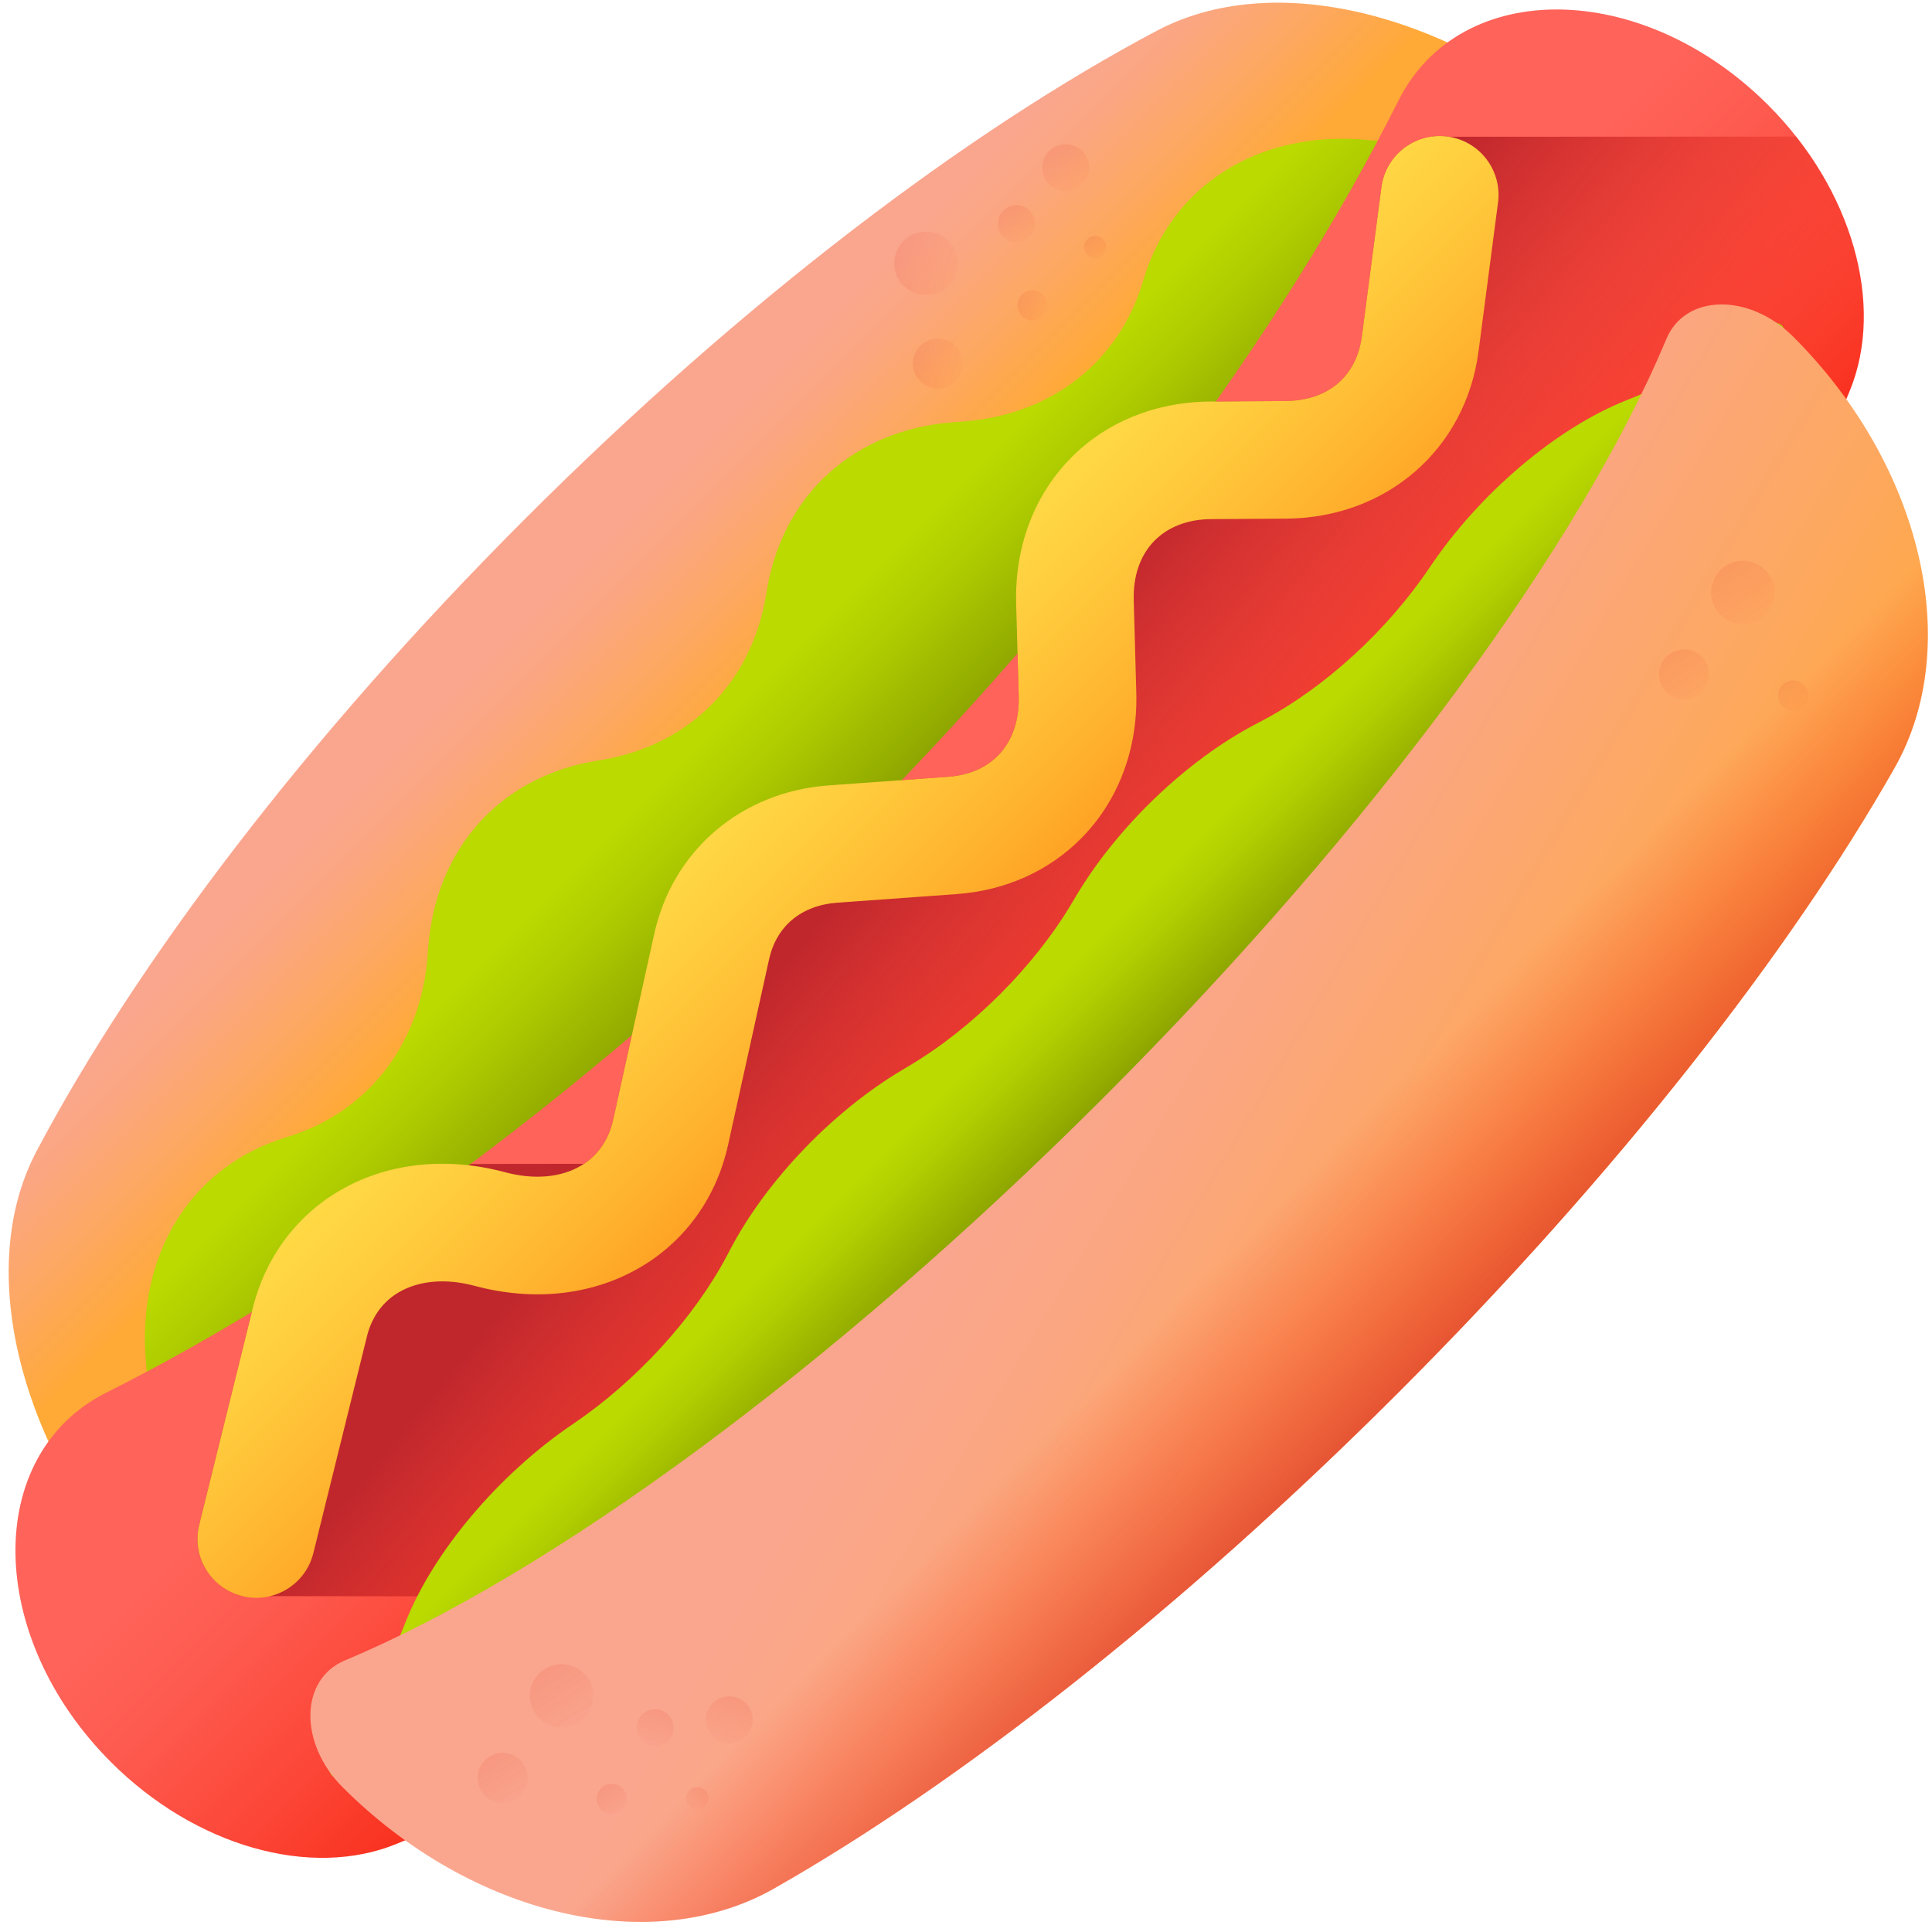 <svg width="151" height="151" viewBox="0 0 151 151" fill="none" xmlns="http://www.w3.org/2000/svg">
<g clip-path="url(#clip0)">
<path d="M90.431 2.395C75.678 10.197 58.08 23.51 41.028 40.561C23.977 57.612 10.665 75.212 2.862 89.964C-2.338 99.797 1.991 114.897 13.261 126.167C17.108 130.014 22.414 130.239 23.767 126.586C29.849 110.158 45.379 87.835 66.84 66.373C88.302 44.912 110.625 29.382 127.053 23.3C130.706 21.947 130.481 16.641 126.634 12.794C115.364 1.524 100.264 -2.805 90.431 2.395Z" fill="url(#paint0_linear)"/>
<g opacity="0.6">
<g opacity="0.6">
<path opacity="0.6" d="M72.368 23.062C73.737 23.062 74.847 21.952 74.847 20.583C74.847 19.214 73.737 18.104 72.368 18.104C70.999 18.104 69.889 19.214 69.889 20.583C69.889 21.952 70.999 23.062 72.368 23.062Z" fill="url(#paint1_linear)"/>
<path opacity="0.6" d="M73.305 30.377C74.386 30.377 75.263 29.501 75.263 28.42C75.263 27.339 74.386 26.463 73.305 26.463C72.225 26.463 71.348 27.339 71.348 28.42C71.348 29.501 72.225 30.377 73.305 30.377Z" fill="url(#paint2_linear)"/>
<path opacity="0.6" d="M80.705 25.047C81.357 25.047 81.885 24.518 81.885 23.867C81.885 23.215 81.357 22.687 80.705 22.687C80.053 22.687 79.525 23.215 79.525 23.867C79.525 24.518 80.053 25.047 80.705 25.047Z" fill="url(#paint3_linear)"/>
</g>
<g opacity="0.6">
<path opacity="0.6" d="M83.295 14.936C84.307 14.936 85.127 14.116 85.127 13.104C85.127 12.092 84.307 11.272 83.295 11.272C82.283 11.272 81.463 12.092 81.463 13.104C81.463 14.116 82.283 14.936 83.295 14.936Z" fill="url(#paint4_linear)"/>
<path opacity="0.6" d="M79.441 18.928C80.24 18.928 80.887 18.28 80.887 17.482C80.887 16.683 80.24 16.035 79.441 16.035C78.642 16.035 77.995 16.683 77.995 17.482C77.995 18.28 78.642 18.928 79.441 18.928Z" fill="url(#paint5_linear)"/>
<path opacity="0.6" d="M85.594 20.185C86.075 20.185 86.466 19.795 86.466 19.313C86.466 18.832 86.075 18.441 85.594 18.441C85.112 18.441 84.722 18.832 84.722 19.313C84.722 19.795 85.112 20.185 85.594 20.185Z" fill="url(#paint6_linear)"/>
</g>
</g>
<path d="M9.914 117.769C11.248 114.504 11.802 110.816 11.45 106.918L11.412 106.5C10.647 98.024 14.933 91.145 22.387 88.884L22.393 88.883C28.761 86.951 32.896 81.623 33.423 74.67L33.473 74.008C34.055 66.341 39.068 60.747 46.488 59.484L47.055 59.388C53.87 58.228 58.698 53.401 59.858 46.587L59.956 46.016C61.22 38.596 66.815 33.584 74.483 33.003L75.285 32.942C82.199 32.419 87.482 28.28 89.352 21.922C91.545 14.47 98.378 10.171 106.817 10.933L107.384 10.984C111.282 11.336 114.97 10.782 118.235 9.448C122.796 7.585 146.903 10.903 79.136 78.67C11.368 146.438 8.105 122.196 9.914 117.769Z" fill="url(#paint7_linear)"/>
<path d="M138.196 8.213C128.384 -1.598 114.136 -1.783 109.295 7.872C100.283 25.847 85.341 46.22 66.014 65.547C46.686 84.874 26.314 99.817 8.339 108.828C-1.317 113.669 -1.132 127.918 8.68 137.729C15.232 144.281 24.268 146.877 31.013 144.106C50.915 135.932 74.835 119.373 97.337 96.871C119.84 74.368 136.398 50.448 144.573 30.546C147.343 23.801 144.748 14.765 138.196 8.213Z" fill="url(#paint8_linear)"/>
<path d="M144.573 30.546C147.01 24.612 145.293 16.905 140.383 10.676L113.214 10.689C113.183 10.684 113.153 10.677 113.122 10.672C110.605 10.343 108.298 12.116 107.968 14.633L106.444 26.272C106.03 29.427 103.793 31.322 100.458 31.344L95.024 31.378C90.433 37.875 85.251 44.479 79.53 51.062L79.622 54.389C79.723 58.038 77.61 60.46 74.109 60.712L70.485 60.973C69.021 62.503 67.532 64.029 66.014 65.547C60.529 71.032 54.96 76.163 49.385 80.906L47.927 87.508C47.596 89.003 46.802 90.19 45.635 90.961L36.781 90.972C30.992 95.296 25.263 99.162 19.683 102.539L15.568 119.181C14.958 121.644 16.462 124.136 18.926 124.746L64.677 124.805C75.492 117.029 86.577 107.632 97.338 96.871C119.84 74.368 136.398 50.448 144.573 30.546Z" fill="url(#paint9_linear)"/>
<path d="M27.076 134.931C29.026 132.284 30.582 129.596 31.587 127.056L31.695 126.784C33.882 121.259 38.996 115.209 44.791 111.289L44.796 111.286C49.747 107.937 54.263 102.991 56.843 98.09L57.088 97.624C59.932 92.22 65.131 86.811 70.585 83.582L71.001 83.335C76.01 80.369 80.838 75.541 83.804 70.533L84.052 70.113C87.283 64.66 92.692 59.461 98.096 56.617L98.661 56.319C103.534 53.754 108.451 49.251 111.755 44.326C115.627 38.554 121.651 33.445 127.151 31.268L127.521 31.122C130.062 30.116 132.748 28.561 135.396 26.611C139.095 23.886 154.443 18.444 86.675 86.211C18.908 153.979 24.431 138.522 27.076 134.931Z" fill="url(#paint10_linear)"/>
<path d="M26.79 139.696C36.854 149.76 50.913 153.049 60.499 147.601C74.879 139.426 92.249 125.885 109.3 108.833C126.352 91.782 139.893 74.413 148.067 60.032C153.515 50.447 150.226 36.387 140.163 26.324C136.727 22.889 131.717 22.96 130.242 26.489C123.607 42.363 107.713 64.323 86.251 85.785C64.79 107.246 42.83 123.14 26.955 129.776C23.426 131.251 23.355 136.261 26.79 139.696Z" fill="url(#paint11_linear)"/>
<g opacity="0.6">
<g opacity="0.6">
<path opacity="0.6" d="M43.889 135.025C45.258 135.025 46.368 133.916 46.368 132.546C46.368 131.177 45.258 130.067 43.889 130.067C42.52 130.067 41.41 131.177 41.41 132.546C41.41 133.916 42.52 135.025 43.889 135.025Z" fill="url(#paint12_linear)"/>
<path opacity="0.6" d="M39.286 140.915C40.367 140.915 41.243 140.038 41.243 138.957C41.243 137.876 40.367 137 39.286 137C38.205 137 37.329 137.876 37.329 138.957C37.329 140.038 38.205 140.915 39.286 140.915Z" fill="url(#paint13_linear)"/>
<path opacity="0.6" d="M47.817 141.78C48.469 141.78 48.997 141.251 48.997 140.6C48.997 139.948 48.469 139.42 47.817 139.42C47.166 139.42 46.637 139.948 46.637 140.6C46.637 141.251 47.166 141.78 47.817 141.78Z" fill="url(#paint14_linear)"/>
</g>
<g opacity="0.6">
<path opacity="0.6" d="M136.221 48.785C137.59 48.785 138.7 47.675 138.7 46.306C138.7 44.936 137.59 43.826 136.221 43.826C134.852 43.826 133.742 44.936 133.742 46.306C133.742 47.675 134.852 48.785 136.221 48.785Z" fill="url(#paint15_linear)"/>
<path opacity="0.6" d="M131.618 54.674C132.699 54.674 133.575 53.798 133.575 52.717C133.575 51.636 132.699 50.759 131.618 50.759C130.537 50.759 129.661 51.636 129.661 52.717C129.661 53.798 130.537 54.674 131.618 54.674Z" fill="url(#paint16_linear)"/>
<path opacity="0.6" d="M140.149 55.539C140.801 55.539 141.329 55.011 141.329 54.359C141.329 53.707 140.801 53.179 140.149 53.179C139.498 53.179 138.969 53.707 138.969 54.359C138.969 55.011 139.498 55.539 140.149 55.539Z" fill="url(#paint17_linear)"/>
</g>
<g opacity="0.6">
<path opacity="0.6" d="M56.998 136.247C58.01 136.247 58.83 135.426 58.83 134.415C58.83 133.403 58.01 132.583 56.998 132.583C55.986 132.583 55.166 133.403 55.166 134.415C55.166 135.426 55.986 136.247 56.998 136.247Z" fill="url(#paint18_linear)"/>
<path opacity="0.6" d="M51.2 136.484C51.998 136.484 52.646 135.837 52.646 135.038C52.646 134.239 51.998 133.592 51.2 133.592C50.401 133.592 49.753 134.239 49.753 135.038C49.753 135.837 50.401 136.484 51.2 136.484Z" fill="url(#paint19_linear)"/>
<path opacity="0.6" d="M54.498 141.418C54.98 141.418 55.371 141.027 55.371 140.546C55.371 140.064 54.98 139.674 54.498 139.674C54.017 139.674 53.627 140.064 53.627 140.546C53.627 141.027 54.017 141.418 54.498 141.418Z" fill="url(#paint20_linear)"/>
</g>
</g>
<path d="M36.406 146.719C44.675 150.93 53.709 151.46 60.499 147.601C74.88 139.427 92.249 125.885 109.3 108.834C126.352 91.782 139.893 74.413 148.068 60.032C151.927 53.242 151.397 44.208 147.186 35.939L36.406 146.719Z" fill="url(#paint21_linear)"/>
<path d="M84.453 65.575C81.998 68.029 78.648 69.601 74.769 69.88L65.45 70.551C62.632 70.754 60.684 72.371 60.106 74.989L56.902 89.49C56.014 93.508 53.648 96.861 50.242 98.929C46.49 101.207 41.821 101.765 37.094 100.498C34.845 99.895 32.736 100.077 31.155 101.01C29.909 101.745 29.054 102.933 28.68 104.445L24.491 121.387C23.882 123.851 21.39 125.355 18.926 124.746C16.462 124.136 14.958 121.645 15.568 119.181L19.757 102.239C20.723 98.332 23.111 95.084 26.482 93.094C30.206 90.895 34.82 90.372 39.474 91.619C41.754 92.23 43.884 92.036 45.471 91.072C46.73 90.307 47.58 89.074 47.926 87.507L51.13 73.005C52.581 66.438 57.943 61.876 64.789 61.383L74.108 60.712C77.609 60.46 79.722 58.038 79.621 54.389L79.421 47.171C79.3 42.812 80.782 38.809 83.593 35.901C86.373 33.013 90.293 31.408 94.599 31.381L100.458 31.343C103.792 31.321 106.029 29.426 106.443 26.271L107.968 14.632C108.297 12.116 110.605 10.342 113.122 10.672C115.638 11.001 117.411 13.309 117.082 15.826L115.557 27.465C114.556 35.11 108.37 40.485 100.516 40.535L94.657 40.572C92.817 40.584 91.27 41.194 90.202 42.289C89.108 43.421 88.557 45.021 88.61 46.916L88.81 54.133C88.937 58.706 87.295 62.732 84.453 65.575Z" fill="url(#paint22_linear)"/>
</g>
<defs>
<linearGradient id="paint0_linear" x1="44.895" y1="44.435" x2="57.175" y2="56.715" gradientUnits="userSpaceOnUse">
<stop stop-color="#FAA68E"/>
<stop offset="0.206" stop-color="#FBA682"/>
<stop offset="0.581" stop-color="#FDA861"/>
<stop offset="1" stop-color="#FFA936"/>
</linearGradient>
<linearGradient id="paint1_linear" x1="75.924" y1="21.601" x2="64.584" y2="18.596" gradientUnits="userSpaceOnUse">
<stop stop-color="#F82814" stop-opacity="0"/>
<stop offset="0.245" stop-color="#F12817" stop-opacity="0.245"/>
<stop offset="0.605" stop-color="#DD2820" stop-opacity="0.605"/>
<stop offset="1" stop-color="#C0272D"/>
</linearGradient>
<linearGradient id="paint2_linear" x1="76.096" y1="29.232" x2="67.143" y2="26.86" gradientUnits="userSpaceOnUse">
<stop stop-color="#F82814" stop-opacity="0"/>
<stop offset="0.245" stop-color="#F12817" stop-opacity="0.245"/>
<stop offset="0.605" stop-color="#DD2820" stop-opacity="0.605"/>
<stop offset="1" stop-color="#C0272D"/>
</linearGradient>
<linearGradient id="paint3_linear" x1="82.349" y1="24.375" x2="76.951" y2="22.945" gradientUnits="userSpaceOnUse">
<stop stop-color="#F82814" stop-opacity="0"/>
<stop offset="0.245" stop-color="#F12817" stop-opacity="0.245"/>
<stop offset="0.605" stop-color="#DD2820" stop-opacity="0.605"/>
<stop offset="1" stop-color="#C0272D"/>
</linearGradient>
<linearGradient id="paint4_linear" x1="84.62" y1="15.688" x2="80.691" y2="7.958" gradientUnits="userSpaceOnUse">
<stop stop-color="#F82814" stop-opacity="0"/>
<stop offset="0.245" stop-color="#F12817" stop-opacity="0.245"/>
<stop offset="0.605" stop-color="#DD2820" stop-opacity="0.605"/>
<stop offset="1" stop-color="#C0272D"/>
</linearGradient>
<linearGradient id="paint5_linear" x1="80.499" y1="19.54" x2="77.397" y2="13.438" gradientUnits="userSpaceOnUse">
<stop stop-color="#F82814" stop-opacity="0"/>
<stop offset="0.245" stop-color="#F12817" stop-opacity="0.245"/>
<stop offset="0.605" stop-color="#DD2820" stop-opacity="0.605"/>
<stop offset="1" stop-color="#C0272D"/>
</linearGradient>
<linearGradient id="paint6_linear" x1="86.254" y1="20.594" x2="84.385" y2="16.916" gradientUnits="userSpaceOnUse">
<stop stop-color="#F82814" stop-opacity="0"/>
<stop offset="0.245" stop-color="#F12817" stop-opacity="0.245"/>
<stop offset="0.605" stop-color="#DD2820" stop-opacity="0.605"/>
<stop offset="1" stop-color="#C0272D"/>
</linearGradient>
<linearGradient id="paint7_linear" x1="56.629" y1="56.13" x2="69.351" y2="68.851" gradientUnits="userSpaceOnUse">
<stop stop-color="#BADA00"/>
<stop offset="0.227" stop-color="#B0CE00"/>
<stop offset="0.638" stop-color="#95AE00"/>
<stop offset="1" stop-color="#798C00"/>
</linearGradient>
<linearGradient id="paint8_linear" x1="67.894" y1="67.434" x2="90.882" y2="90.422" gradientUnits="userSpaceOnUse">
<stop stop-color="#FF6359"/>
<stop offset="0.224" stop-color="#FE5B50"/>
<stop offset="0.595" stop-color="#FC4637"/>
<stop offset="1" stop-color="#F82814"/>
</linearGradient>
<linearGradient id="paint9_linear" x1="97.473" y1="82.629" x2="72.344" y2="62.006" gradientUnits="userSpaceOnUse">
<stop stop-color="#F82814" stop-opacity="0"/>
<stop offset="1" stop-color="#C0272D"/>
</linearGradient>
<linearGradient id="paint10_linear" x1="79.863" y1="79.363" x2="88.518" y2="88.018" gradientUnits="userSpaceOnUse">
<stop stop-color="#BADA00"/>
<stop offset="0.227" stop-color="#B0CE00"/>
<stop offset="0.638" stop-color="#95AE00"/>
<stop offset="1" stop-color="#798C00"/>
</linearGradient>
<linearGradient id="paint11_linear" x1="82.921" y1="83.201" x2="125.786" y2="108.762" gradientUnits="userSpaceOnUse">
<stop stop-color="#FAA68E"/>
<stop offset="0.206" stop-color="#FBA682"/>
<stop offset="0.581" stop-color="#FDA861"/>
<stop offset="1" stop-color="#FFA936"/>
</linearGradient>
<linearGradient id="paint12_linear" x1="46.052" y1="135.627" x2="39.717" y2="125.742" gradientUnits="userSpaceOnUse">
<stop stop-color="#F82814" stop-opacity="0"/>
<stop offset="0.245" stop-color="#F12817" stop-opacity="0.245"/>
<stop offset="0.605" stop-color="#DD2820" stop-opacity="0.605"/>
<stop offset="1" stop-color="#C0272D"/>
</linearGradient>
<linearGradient id="paint13_linear" x1="41.018" y1="141.373" x2="36.017" y2="133.569" gradientUnits="userSpaceOnUse">
<stop stop-color="#F82814" stop-opacity="0"/>
<stop offset="0.245" stop-color="#F12817" stop-opacity="0.245"/>
<stop offset="0.605" stop-color="#DD2820" stop-opacity="0.605"/>
<stop offset="1" stop-color="#C0272D"/>
</linearGradient>
<linearGradient id="paint14_linear" x1="48.915" y1="142.018" x2="45.9" y2="137.313" gradientUnits="userSpaceOnUse">
<stop stop-color="#F82814" stop-opacity="0"/>
<stop offset="0.245" stop-color="#F12817" stop-opacity="0.245"/>
<stop offset="0.605" stop-color="#DD2820" stop-opacity="0.605"/>
<stop offset="1" stop-color="#C0272D"/>
</linearGradient>
<linearGradient id="paint15_linear" x1="138.422" y1="49.332" x2="132.087" y2="39.447" gradientUnits="userSpaceOnUse">
<stop stop-color="#F82814" stop-opacity="0"/>
<stop offset="0.245" stop-color="#F12817" stop-opacity="0.245"/>
<stop offset="0.605" stop-color="#DD2820" stop-opacity="0.605"/>
<stop offset="1" stop-color="#C0272D"/>
</linearGradient>
<linearGradient id="paint16_linear" x1="133.388" y1="55.078" x2="128.387" y2="47.274" gradientUnits="userSpaceOnUse">
<stop stop-color="#F82814" stop-opacity="0"/>
<stop offset="0.245" stop-color="#F12817" stop-opacity="0.245"/>
<stop offset="0.605" stop-color="#DD2820" stop-opacity="0.605"/>
<stop offset="1" stop-color="#C0272D"/>
</linearGradient>
<linearGradient id="paint17_linear" x1="141.285" y1="55.723" x2="138.27" y2="51.018" gradientUnits="userSpaceOnUse">
<stop stop-color="#F82814" stop-opacity="0"/>
<stop offset="0.245" stop-color="#F12817" stop-opacity="0.245"/>
<stop offset="0.605" stop-color="#DD2820" stop-opacity="0.605"/>
<stop offset="1" stop-color="#C0272D"/>
</linearGradient>
<linearGradient id="paint18_linear" x1="56.352" y1="137.039" x2="58.674" y2="128.682" gradientUnits="userSpaceOnUse">
<stop stop-color="#F82814" stop-opacity="0"/>
<stop offset="0.245" stop-color="#F12817" stop-opacity="0.245"/>
<stop offset="0.605" stop-color="#DD2820" stop-opacity="0.605"/>
<stop offset="1" stop-color="#C0272D"/>
</linearGradient>
<linearGradient id="paint19_linear" x1="50.709" y1="137.098" x2="52.542" y2="130.501" gradientUnits="userSpaceOnUse">
<stop stop-color="#F82814" stop-opacity="0"/>
<stop offset="0.245" stop-color="#F12817" stop-opacity="0.245"/>
<stop offset="0.605" stop-color="#DD2820" stop-opacity="0.605"/>
<stop offset="1" stop-color="#C0272D"/>
</linearGradient>
<linearGradient id="paint20_linear" x1="54.244" y1="141.764" x2="55.349" y2="137.787" gradientUnits="userSpaceOnUse">
<stop stop-color="#F82814" stop-opacity="0"/>
<stop offset="0.245" stop-color="#F12817" stop-opacity="0.245"/>
<stop offset="0.605" stop-color="#DD2820" stop-opacity="0.605"/>
<stop offset="1" stop-color="#C0272D"/>
</linearGradient>
<linearGradient id="paint21_linear" x1="97.203" y1="96.743" x2="115.706" y2="115.246" gradientUnits="userSpaceOnUse">
<stop stop-color="#F82814" stop-opacity="0"/>
<stop offset="0.245" stop-color="#F12817" stop-opacity="0.245"/>
<stop offset="0.605" stop-color="#DD2820" stop-opacity="0.605"/>
<stop offset="1" stop-color="#C0272D"/>
</linearGradient>
<linearGradient id="paint22_linear" x1="58.706" y1="60.192" x2="74.25" y2="75.737" gradientUnits="userSpaceOnUse">
<stop stop-color="#FFD945"/>
<stop offset="0.304" stop-color="#FFCD3E"/>
<stop offset="0.856" stop-color="#FFAD2B"/>
<stop offset="1" stop-color="#FFA325"/>
</linearGradient>
<clipPath id="clip0">
<rect width="150" height="150" fill="white" transform="translate(0.678 0.211)"/>
</clipPath>
</defs>
</svg>
